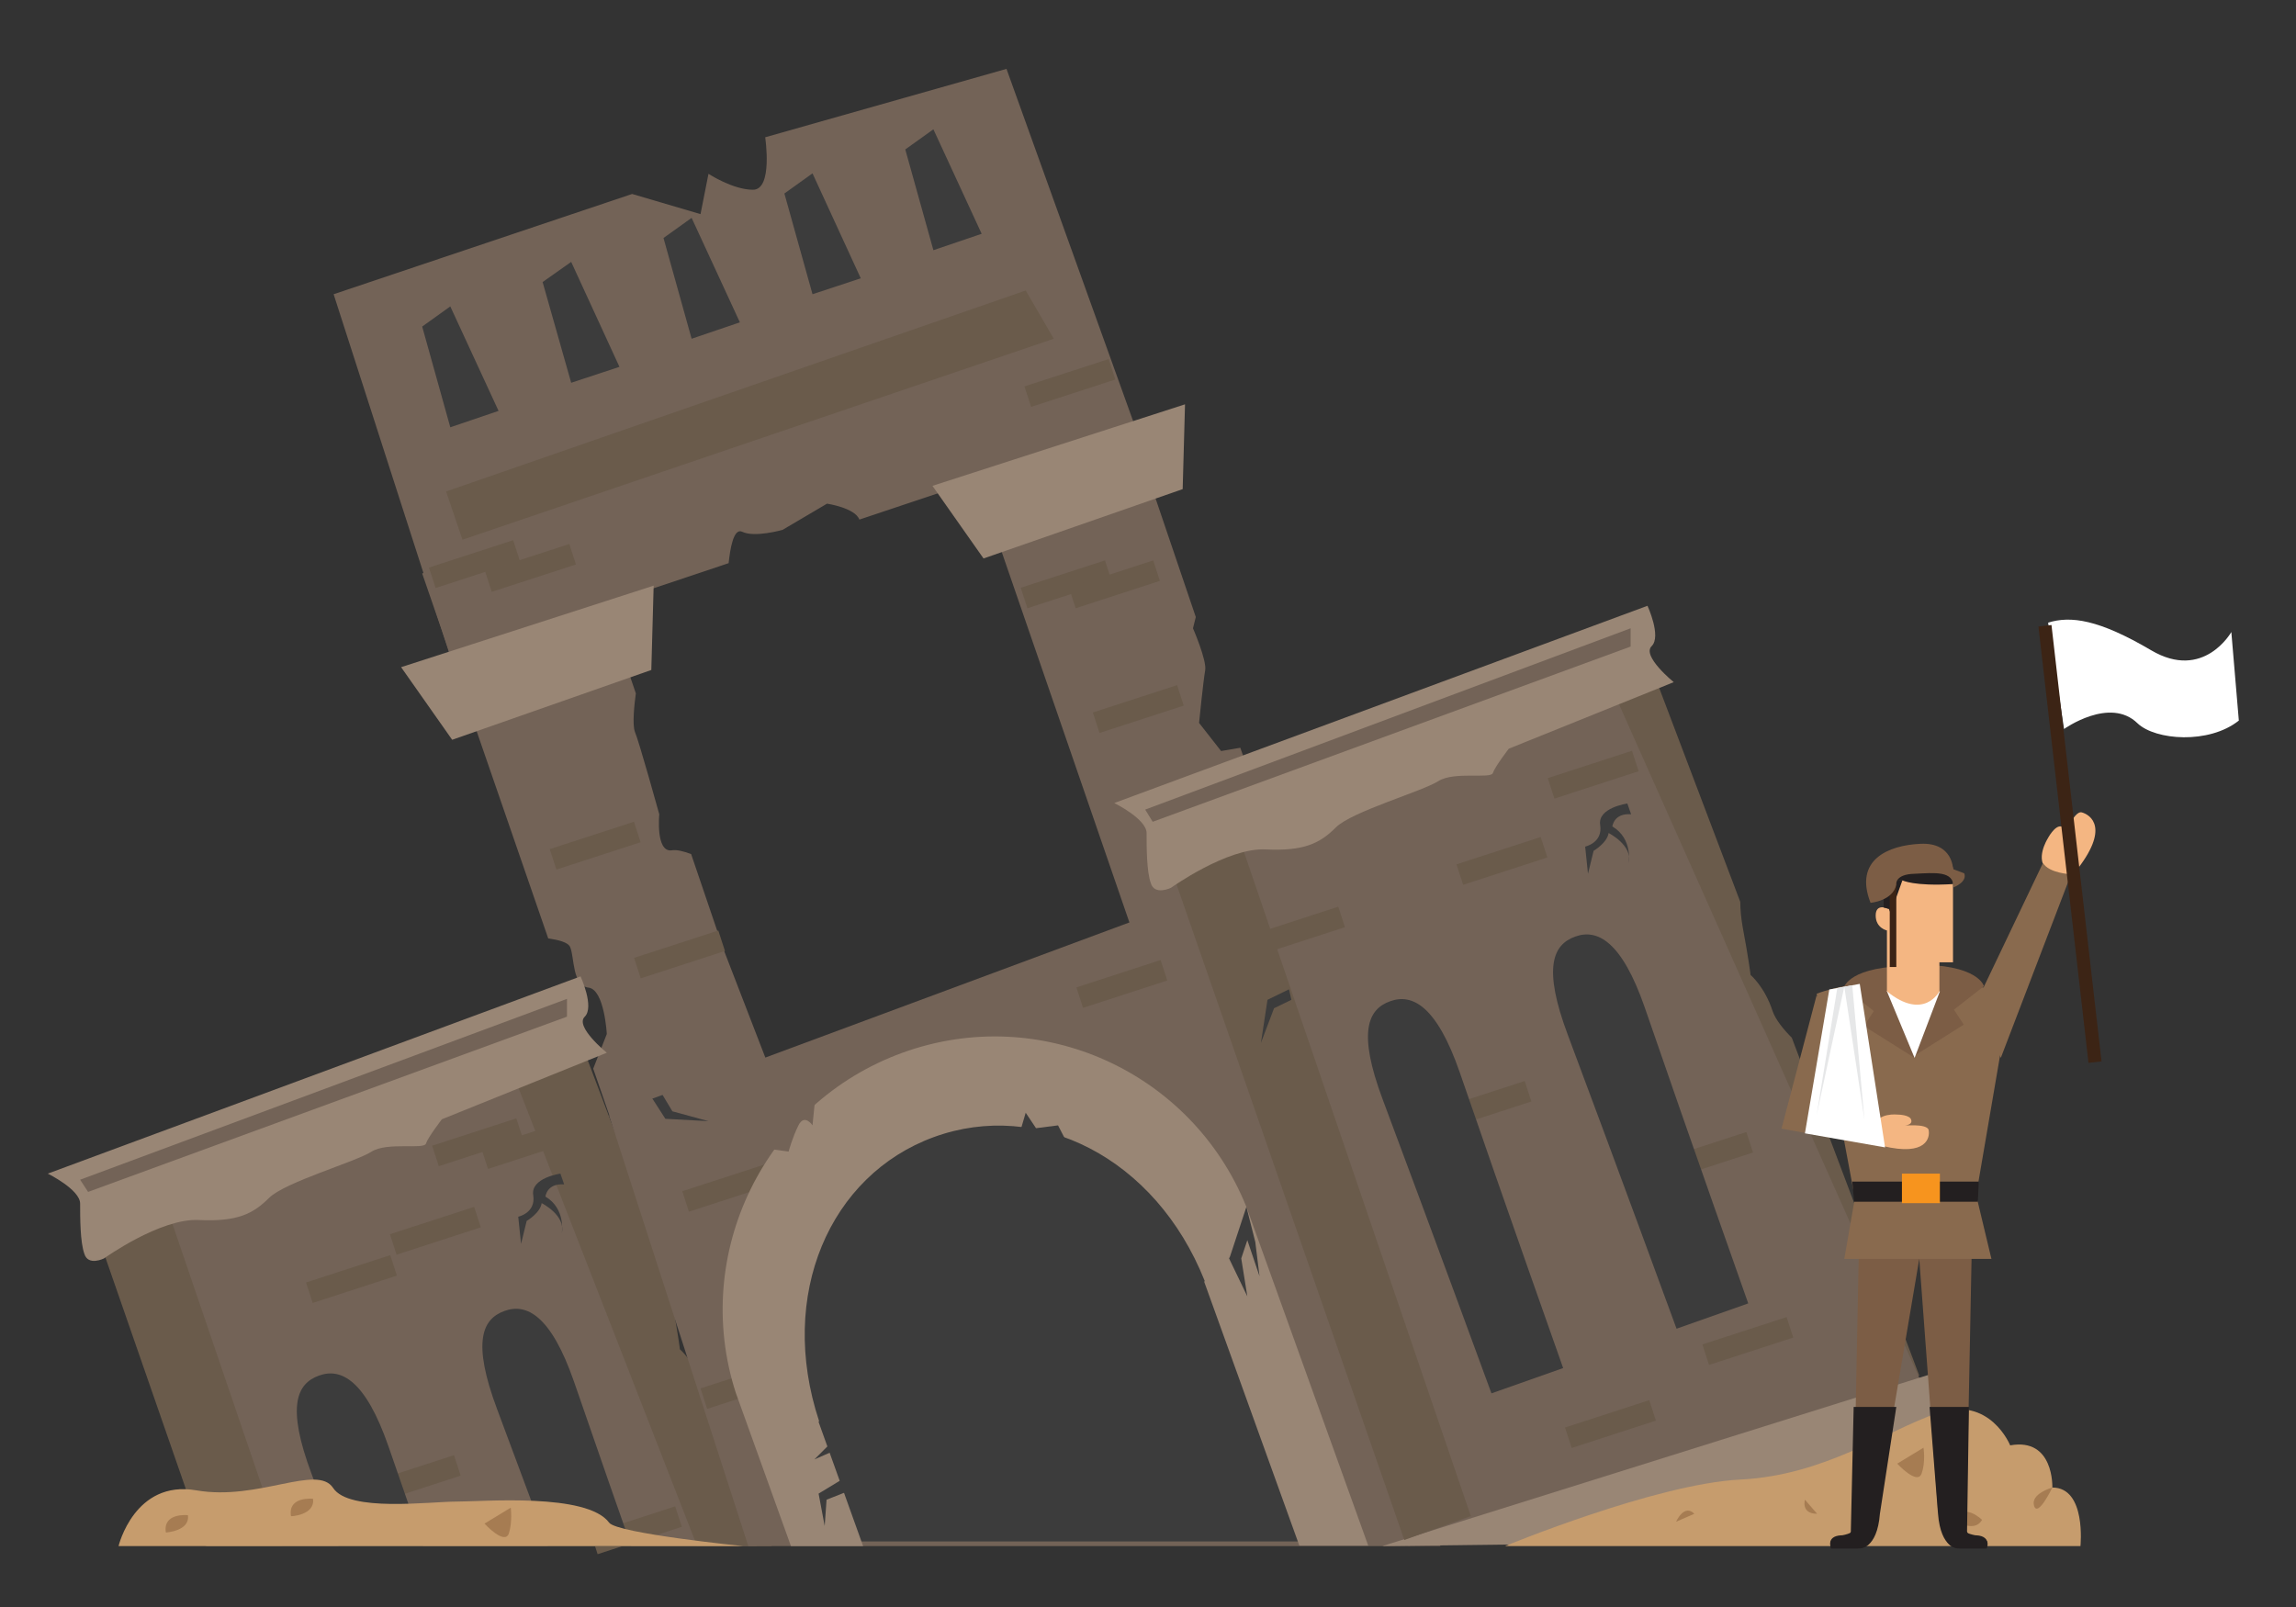 <?xml version="1.0" encoding="utf-8"?>
<!-- Generator: Adobe Illustrator 18.1.1, SVG Export Plug-In . SVG Version: 6.00 Build 0)  -->
<svg version="1.1" id="Layer_1" xmlns="http://www.w3.org/2000/svg" xmlns:xlink="http://www.w3.org/1999/xlink" x="0px" y="0px"
	 viewBox="0 0 490 343" enable-background="new 0 0 490 343" xml:space="preserve">
<rect x="0" y="0" width="490" height="343" fill="#333333" stroke="none"/>
<g>
	<path fill="#6A5B4B" d="M382.4,221.5c-1.8-1.8-3.5-3.9-4.1-5.7c-1.7-5.2-4.7-7.7-4.7-7.7s-0.4-3.4-1.7-10.3
		c-0.3-1.8-0.5-3.6-0.5-5.3l-18-47.5l-14.6,6.4l57.1,146.5l13.7-4.3L382.4,221.5z"/>
	<g>
		<defs>
			<rect id="SVGID_1_" x="0" y="204.5" width="226.1" height="125.5"/>
		</defs>
		<clipPath id="SVGID_2_">
			<use xlink:href="#SVGID_1_"  overflow="visible"/>
		</clipPath>
		<polygon clip-path="url(#SVGID_2_)" fill="#736357" points="182,376 116.3,228.6 20.9,263.4 72,409.9 		"/>
		<polygon clip-path="url(#SVGID_2_)" fill="#6A5B4B" points="71.2,408.6 20.9,263.8 35.5,257.4 85.3,403.5 		"/>
		
			<rect x="79.2" y="313.4" transform="matrix(0.951 -0.309 0.309 0.951 -93.244 42.861)" clip-path="url(#SVGID_2_)" fill="#6A5B4B" width="18.9" height="4.6"/>
		
			<rect x="126.4" y="324.3" transform="matrix(0.951 -0.309 0.309 0.951 -94.294 58)" clip-path="url(#SVGID_2_)" fill="#6A5B4B" width="18.9" height="4.6"/>
		<path clip-path="url(#SVGID_2_)" fill="#3C3C3C" d="M89.7,377.3c0,0-12.6-34.4-23.2-62.7c-5.4-14.4-3.2-19.3,1.6-21
			c4.7-1.7,9.9,1,14.8,15.1c9.7,28.2,22.1,63.2,22.1,63.2L89.7,377.3z"/>
		<path clip-path="url(#SVGID_2_)" fill="#3C3C3C" d="M129.3,363.5c0,0-12.6-34.4-23.2-62.7c-5.4-14.4-3.2-19.3,1.6-21
			c4.7-1.7,9.9,1,14.8,15.1c9.7,28.2,22.1,63.2,22.1,63.2L129.3,363.5z"/>
		<path clip-path="url(#SVGID_2_)" fill="#6A5B4B" d="M153.9,301.4c-1.8-1.8-3.5-3.9-4.1-5.7c-1.7-5.2-4.7-7.7-4.7-7.7
			s-0.4-3.4-1.7-10.3c-0.3-1.8-0.5-3.6-0.5-5.3l-18-47.5l-14.6,6.4l57.1,146.5l13.7-4.3L153.9,301.4z"/>
	</g>
	<path fill="#736357" d="M154.4,202.6l-6.9-20.3c-1.6-0.6-3.1-1-4.2-0.8c-3.4,0.4-2.6-7.7-2.6-7.7s-4.3-15.5-5.2-17.6
		c-0.6-1.6-0.1-6,0.2-8.2l-12.7-37.4l-32.9,11.8l26.9,77.9c2.1,0.3,4.3,0.8,4.7,1.9c0.9,2.1,0.4,8.2,3.9,8.6
		c3.4,0.4,3.9,9.9,3.9,9.9l-2.9,7.4l5.5,15.9l33.5-12.4L154.4,202.6z"/>
	<path fill="#736357" d="M265.3,161.3l-0.6-1.7l-4.1,0.7l-4.7-6c0,0,0.9-9,1.3-11.2c0.4-2.1-2.6-9-2.6-9l0.6-2.4L234,69.2L201.1,81
		L243,202.6l28.2-12.4L265.3,161.3z"/>
	<path fill="#736357" d="M158.4,113.5c2.6,1.3,8.6-0.4,8.6-0.4l9.5-5.6c0,0,6,0.9,6.9,3.4l58.9-19.7l-27.5-76.5l-51.5,14.6
		c0,0,1.7,11.2-2.6,11.2s-9.5-3.4-9.5-3.4l-1.7,8.6l-14.6-4.3L71.2,62.8l24.9,77.3l59.4-19.9C155.8,117.4,156.5,112.6,158.4,113.5z"
		/>
	<polygon fill="#736357" points="258.5,190.4 130,238.1 159.7,330 307.4,330 	"/>
	<polygon fill="#736357" points="410.5,296.1 344.8,148.7 249.4,183.5 300.6,330 	"/>
	<polygon fill="#998675" points="417.4,302.5 412.7,293.1 295,330 327.6,329.6 417.8,310.7 	"/>
	<path fill="#C69C6D" d="M321.2,330H444c0,0,1.3-12.5-6-12.5c0,0,0.4-10.7-9-9c0,0-4.3-10.7-15.5-6.9c-11.2,3.9-24.1,13.3-42.1,14.2
		C353.4,316.7,321.2,330,321.2,330z"/>
	<path fill="#A67C52" d="M357.7,324.8c0,0,1.7-3.9,3.9-1.7L357.7,324.8z"/>
	<path fill="#A67C52" d="M438,317.5c0,0-4.7,1.3-3.9,3.9S438,317.5,438,317.5z"/>
	<path fill="#A67C52" d="M423,324.4c0,0-3.9-3.9-6,0C417,324.4,421.3,327.4,423,324.4z"/>
	<path fill="#A67C52" d="M387.8,323.1l-2.6-3C385.2,320.1,384.3,323.1,387.8,323.1z"/>
	<path fill="#A67C52" d="M57.8,327.4l-2.6-3C55.3,324.4,54.4,327.4,57.8,327.4z"/>
	<polygon fill="#6A5B4B" points="299.7,328.7 249.4,183.9 264,177.5 313.9,323.6 	"/>
	<path fill="#998675" d="M249.9,189.5c0,0,12-8.6,20.2-8.2s11.6-1.3,15-4.7c3.4-3.4,18.5-7.7,21.9-9.9c3.4-2.1,11.2-0.4,11.6-1.7
		c0.4-1.3,3.4-5.2,3.4-5.2l35.2-14.2c0,0-6.9-5.6-4.7-7.7c2.1-2.1-0.9-8.6-0.9-8.6l-113.8,42.1c0,0,6.9,3.4,6.9,6.4
		c0,3,0,8.2,0.9,10.7C246.4,191.2,249.9,189.5,249.9,189.5z"/>
	<polygon fill="#736357" points="244.4,172.8 348,134.1 348,138 246,175.4 	"/>
	
		<rect x="330.6" y="163" transform="matrix(0.951 -0.309 0.309 0.951 -34.452 113.223)" fill="#6A5B4B" width="18.9" height="4.6"/>
	
		<rect x="311.1" y="181.4" transform="matrix(0.951 -0.309 0.309 0.951 -41.072 108.101)" fill="#6A5B4B" width="18.9" height="4.6"/>
	
		<rect x="307.7" y="233.5" transform="matrix(0.951 -0.309 0.309 0.951 -57.352 109.591)" fill="#6A5B4B" width="18.9" height="4.6"/>
	
		<rect x="230" y="207.7" transform="matrix(0.951 -0.309 0.309 0.951 -53.193 84.294)" fill="#6A5B4B" width="18.9" height="4.6"/>
	
		<rect x="145.9" y="251.2" transform="matrix(0.951 -0.309 0.309 0.951 -70.766 60.444)" fill="#6A5B4B" width="18.9" height="4.6"/>
	
		<rect x="135.6" y="201.4" transform="matrix(0.951 -0.309 0.309 0.951 -55.867 54.816)" fill="#6A5B4B" width="18.9" height="4.6"/>
	
		<rect x="117.6" y="178.2" transform="matrix(0.951 -0.309 0.309 0.951 -49.58 48.103)" fill="#6A5B4B" width="18.9" height="4.6"/>
	
		<rect x="218.1" y="122.4" transform="matrix(0.951 -0.309 0.309 0.951 -27.394 76.44)" fill="#6A5B4B" width="18.9" height="4.6"/>
	
		<rect x="228.4" y="122.4" transform="matrix(0.951 -0.309 0.309 0.951 -26.889 79.627)" fill="#6A5B4B" width="18.9" height="4.6"/>
	
		<rect x="233.5" y="149" transform="matrix(0.951 -0.309 0.309 0.951 -34.869 82.525)" fill="#6A5B4B" width="18.9" height="4.6"/>
	
		<rect x="218.9" y="79.4" transform="matrix(0.951 -0.309 0.309 0.951 -14.073 74.602)" fill="#6A5B4B" width="18.9" height="4.6"/>
	
		<rect x="91.8" y="118.1" transform="matrix(0.951 -0.309 0.309 0.951 -32.252 37.19)" fill="#6A5B4B" width="18.9" height="4.6"/>
	
		<rect x="103.8" y="118.9" transform="matrix(0.951 -0.309 0.309 0.951 -31.928 40.95)" fill="#6A5B4B" width="18.9" height="4.6"/>
	
		<rect x="149.8" y="293.3" transform="matrix(0.951 -0.309 0.309 0.951 -83.59 63.7)" fill="#6A5B4B" width="18.9" height="4.6"/>
	
		<rect x="355" y="244.4" transform="matrix(0.951 -0.309 0.309 0.951 -58.402 124.731)" fill="#6A5B4B" width="18.9" height="4.6"/>
	
		<rect x="334.3" y="301.6" transform="matrix(0.951 -0.309 0.309 0.951 -77.117 121.163)" fill="#6A5B4B" width="18.9" height="4.6"/>
	
		<rect x="363.6" y="283.9" transform="matrix(0.951 -0.309 0.309 0.951 -70.198 129.323)" fill="#6A5B4B" width="18.9" height="4.6"/>
	
		<rect x="267.9" y="196.3" transform="matrix(0.951 -0.309 0.309 0.951 -47.793 95.463)" fill="#6A5B4B" width="18.9" height="4.6"/>
	<path fill="#3C3C3C" d="M318.3,297.4c0,0-12.6-34.4-23.2-62.7c-5.4-14.4-3.2-19.3,1.6-21c4.7-1.7,9.9,1,14.8,15.1
		c9.7,28.2,22.1,63.2,22.1,63.2L318.3,297.4z"/>
	<path fill="#3C3C3C" d="M357.8,283.6c0,0-12.6-34.4-23.2-62.7c-5.4-14.4-3.2-19.3,1.6-21c4.7-1.7,9.9,1,14.8,15.1
		c9.7,28.2,22.1,63.2,22.1,63.2L357.8,283.6z"/>
	<polygon fill="#3C3C3C" points="275.1,211.2 275,211.2 270.5,213.4 269.1,222.6 271.9,215.2 275.6,213.4 	"/>
	<polygon fill="#3C3C3C" points="139.2,234.5 139.3,234.6 142,238.8 151.2,239.3 143.5,237.2 141.4,233.7 	"/>
	<path fill="#3C3C3C" d="M347.3,171.5c0,0-6.4,0.9-5.8,4.6c0.6,3.8-3.2,4.6-3.2,4.6l0.6,5.8l1.2-4.9c0,0,2.9-1.7,3.2-3.8
		c0,0,5.2,2.6,4.3,6.4c0,0,0.9-5.2-3.5-7.8c0,0,0.3-2.9,4-2.6c3.8,0.3,0,0,0,0L347.3,171.5"/>
	
		<rect x="103" y="242.1" transform="matrix(0.951 -0.309 0.309 0.951 -70.037 46.716)" fill="#6A5B4B" width="18.9" height="4.6"/>
	
		<rect x="83.5" y="260.4" transform="matrix(0.951 -0.309 0.309 0.951 -76.656 41.593)" fill="#6A5B4B" width="18.9" height="4.6"/>
	<path fill="#3C3C3C" d="M119.6,250.5c0,0-6.4,0.9-5.8,4.6c0.6,3.8-3.2,4.6-3.2,4.6l0.6,5.8l1.2-4.9c0,0,2.9-1.7,3.2-3.8
		c0,0,5.2,2.6,4.3,6.4c0,0,0.9-5.2-3.5-7.8c0,0,0.3-2.9,4-2.6c3.8,0.3,0,0,0,0L119.6,250.5"/>
	<polygon fill="#3C3C3C" points="179.4,329 282.5,329 248.1,244.9 197.1,232 168,260.8 168,313.7 	"/>
	<path fill="#998675" d="M168.8,330h15.4l-9.5-26.5l0.1-0.2c-8.9-26.9,2.3-52.5,24.5-60.6c22.2-8.1,47.3,4.3,57.8,30.7l-0.1,0.2
		l20.3,56.3h14.7L266,257.6c-11.6-28.8-43.9-43.6-73.4-32.9s-45.1,42.9-35.6,72.5L168.8,330z"/>
	<path fill="#736357" d="M174.3,231.2l-0.9,9c0,0-1.7-2.6-3,0c-1.3,2.6-2.1,5.6-2.1,5.6l-6.4-0.9L174.3,231.2z"/>
	<polygon fill="#3C3C3C" points="216.4,246 218.9,237.5 221.1,240.8 225.8,240.2 228.8,246 	"/>
	<polygon fill="#3C3C3C" points="178.1,307.2 173.8,311.5 178.6,309.4 180.3,315.4 174.7,318.8 176,325.7 176.4,320.1 180.7,318.4 
		182.4,308.1 	"/>
	<polygon fill="#3C3C3C" points="266,257.6 262.5,268.2 262.3,268.6 266.2,276.7 264.9,268.6 266.2,264.7 268.8,272.4 267.9,265.1 	
		"/>
	<polygon fill="#998675" points="209.9,119.2 252.4,104.4 252.9,86.3 199,103.7 	"/>
	<polygon fill="#998675" points="96.5,157.9 139,143 139.5,125 85.6,142.4 	"/>
	<polygon fill="#3C3C3C" points="90.1,69.7 96.1,91.2 106.4,87.7 96.1,65.4 	"/>
	<polygon fill="#3C3C3C" points="115.8,60.2 121.9,81.7 132.2,78.3 121.9,55.9 	"/>
	<polygon fill="#3C3C3C" points="141.6,50.8 147.6,72.3 157.9,68.8 147.6,46.5 	"/>
	<polygon fill="#3C3C3C" points="167.4,41.3 173.4,62.8 183.7,59.4 173.4,37 	"/>
	<polygon fill="#3C3C3C" points="193.2,31.9 199.2,53.4 209.5,49.9 199.2,27.6 	"/>
	<polygon fill="#6A5B4B" points="95.2,104.9 98.7,115.2 224.9,72.3 218.9,62 	"/>
	<path fill="#998675" d="M22.2,268.6c0,0,12-8.6,20.2-8.2s11.6-1.3,15-4.7c3.4-3.4,18.5-7.7,21.9-9.9c3.4-2.1,11.2-0.4,11.6-1.7
		c0.4-1.3,3.4-5.2,3.4-5.2l35.2-14.2c0,0-6.9-5.6-4.7-7.7c2.1-2.1-0.9-8.6-0.9-8.6L10.2,250.5c0,0,6.9,3.4,6.9,6.4
		c0,3,0,8.2,0.9,10.7C18.8,270.3,22.2,268.6,22.2,268.6z"/>
	<polygon fill="#736357" points="17.1,251.8 121,213.2 121,217 18.8,254.4 	"/>
	
		<rect x="65.6" y="270.7" transform="matrix(0.951 -0.309 0.309 0.951 -80.72 36.566)" fill="#6A5B4B" width="18.9" height="4.6"/>
	
		<rect x="92.5" y="241.5" transform="matrix(0.951 -0.309 0.309 0.951 -70.372 43.456)" fill="#6A5B4B" width="18.9" height="4.6"/>
	<path fill="#C69C6D" d="M25.3,330c0,0,3.4-14.2,16.6-11.9s25.8-5.7,29.2-0.5c3.4,5.2,20.6,2.9,26.3,2.9s27.9-1.9,32.6,4.5
		c1.7,2.3,28.6,5,28.6,5H25.3z"/>
	<path fill="#A67C52" d="M410.5,309l-5.6,3.4c0,0,4.3,4.7,5.2,2.1C411,312,410.5,309,410.5,309z"/>
	<path fill="#A67C52" d="M109,321.8l-5.6,3.4c0,0,4.3,4.7,5.2,2.1C109.4,324.8,109,321.8,109,321.8z"/>
	<path fill="#A67C52" d="M66.8,319.9c0,0-5.4-0.6-4.7,3.7C62,323.7,67.3,323.4,66.8,319.9z"/>
	<path fill="#A67C52" d="M40.1,323.4c0,0-5.4-0.6-4.7,3.7C35.4,327.1,40.6,326.8,40.1,323.4z"/>
</g>
<g>
	<polygon fill="#7C5D45" points="396.9,256.8 395.6,322.5 400.5,322.5 409.6,268.7 413.6,322.5 419.7,322.5 421,256.5 	"/>
	<path fill="#BE1E2D" d="M385.2,227"/>
	<path fill="#896A4E" d="M387.7,212.1c0,0,16.2-6.6,41.4,0l-7.6,44.4c0,0-9.5,0.8-25.5,0L387.7,212.1z"/>
	<polygon fill="#D1D3D4" points="400.1,322.5 399.3,326.2 396,326.2 396,322.5 	"/>
	<path fill="#231F20" d="M396,326.2h3.3c0,0,1.3,4.1-3,4.3h-5.5c0,0-1.2-2.6,2.1-2.8C392.9,327.8,395.7,327.3,396,326.2z"/>
	<polygon fill="#D1D3D4" points="414.7,322.5 415.5,326.2 418.7,326.2 418.7,322.5 	"/>
	<path fill="#231F20" d="M418.7,326.2h-3.3c0,0-1.3,4.1,3,4.3h5.5c0,0,1.2-2.6-2.1-2.8C421.9,327.8,419,327.3,418.7,326.2z"/>
	<polygon fill="#896A4E" points="396,254.9 393.6,268.7 425,268.7 421.7,254.9 	"/>
	<path fill="#231F20" d="M411.8,300.3h8.4l-0.4,26.3c0,0-0.2,1,1.2,1.2s3.9,0.2,3,2.7h-6.1c0,0-3.7,0.2-4.3-7.4L411.8,300.3z"/>
	<path fill="#231F20" d="M404.7,300.3h-9.1l-0.6,26.3c0,0,0.2,1-1.2,1.2s-3.9,0.2-3,2.7h6.1c0,0,3.7,0.2,4.3-7.4L404.7,300.3z"/>
	<path fill="#7C5D45" d="M408.3,225.5l10.8-6.8l-2.1-3.2l6.4-5c0,0-1.1-4.8-15.1-4.6"/>
	<path fill="#7C5D45" d="M408.6,225.8l-10.8-6.8l2.1-3.2l-6.4-5c0,0,1.1-4.8,15.1-4.6"/>
	<path fill="#FFFFFF" d="M402.7,211.6l5.9,14.2l5.4-14.2C413.9,211.6,402.4,210.8,402.7,211.6z"/>
	<path fill="#F4B682" d="M416.8,187.9v17.5h-2.9v6.2c0,0-3.3,6.4-11.2,0v-13c0,0-2.4-0.5-2.4-3.2c0-2.8,2.8-1.4,2.8-1.4v-6.1H416.8z
		"/>
	<polygon fill="#231F20" points="403.1,194 403.5,194.9 406,187.9 402,187.9 402,193.7 	"/>
	<path fill="#231F20" d="M406,187.9c0,0,2.4,1.3,10.8,0.8c0,0,1.2-9.1-10.5-4.6c0,0-4.3,0-4.3,4"/>
	<polygon fill="#231F20" points="422.1,256.5 395.7,256.5 395.3,252.2 422.3,252.2 	"/>
	<path fill="#F4B682" d="M401.8,244.6c9.5,2.3,10.1-1.9,9.8-3.4c-0.3-1.5-5.7-0.9-5.7-0.9s2.3,0,2-1.2c-0.2-1.2-2.9-1.2-2.9-1.2
		s-4.4-0.5-4.9,2.5C399.6,243.3,401.8,244.6,401.8,244.6z"/>
	<polygon fill="#896A4E" points="387.7,212.4 380.2,240.9 402.3,244.9 	"/>
	<polygon fill="#FFFFFF" points="396.9,210 402.3,244.9 385.2,241.9 390.4,211.2 	"/>
	<path fill="#F4B682" d="M442.8,186.2c7.7-9.5,3.3-12.3,1.5-12.8c-1.8-0.5-4.1,5.9-4.1,5.9s1.2-2.6-0.3-2.9
		c-1.4-0.3-2.9,2.6-2.9,2.6s-2.9,4.6,0.1,6.8S442.8,186.2,442.8,186.2z"/>
	<path fill="#896A4E" d="M436,184.2l-13.7,28.7l4.7,12.9l15-39.2C441.9,186.6,437.3,186.4,436,184.2z"/>
	<rect x="405.9" y="250.5" fill="#F7941E" width="8.1" height="6.3"/>
	<path fill="#7C5D45" d="M401.4,188.3c0,0,7.2-5.2,15.5-2c0,0,0.5-4.1-5.5-3.8C405.4,182.9,399.9,184.8,401.4,188.3z"/>
	<rect x="403.3" y="188.3" fill="#3C2415" width="1.4" height="18.1"/>
	<path fill="#7C5D45" d="M399.2,192.7c0,0,4.8-0.4,5.5-3.9c0,0-0.4-2.2,3.9-2.3c4.3-0.2,8.4-0.7,8.3,2.9c0,0,3-1.1,2.3-3l-2.4-0.9
		c0,0,0-5.7-6.9-5.4C403,180.4,395.6,183.5,399.2,192.7z"/>
	<path fill="#FFFFFF" d="M477.8,153.8l-1.6-18.9c0,0-5.9,10.5-17.1,3.9c-11.2-6.6-17.2-7.4-22-5.9l3.4,22.7c0,0,9.8-7,15.7-1.2
		C460,158,471.4,158.9,477.8,153.8z"/>
	
		<rect x="440.1" y="133.3" transform="matrix(0.994 -0.114 0.114 0.994 -17.623 51.392)" fill="#3C2415" width="2.8" height="93.7"/>
	<polygon fill="#E6E7E8" points="392.1,210.9 387.7,238 393.6,210.6 	"/>
	<polygon fill="#E6E7E8" points="393.6,210.6 397.9,239 395.3,210.3 	"/>
</g>
</svg>
